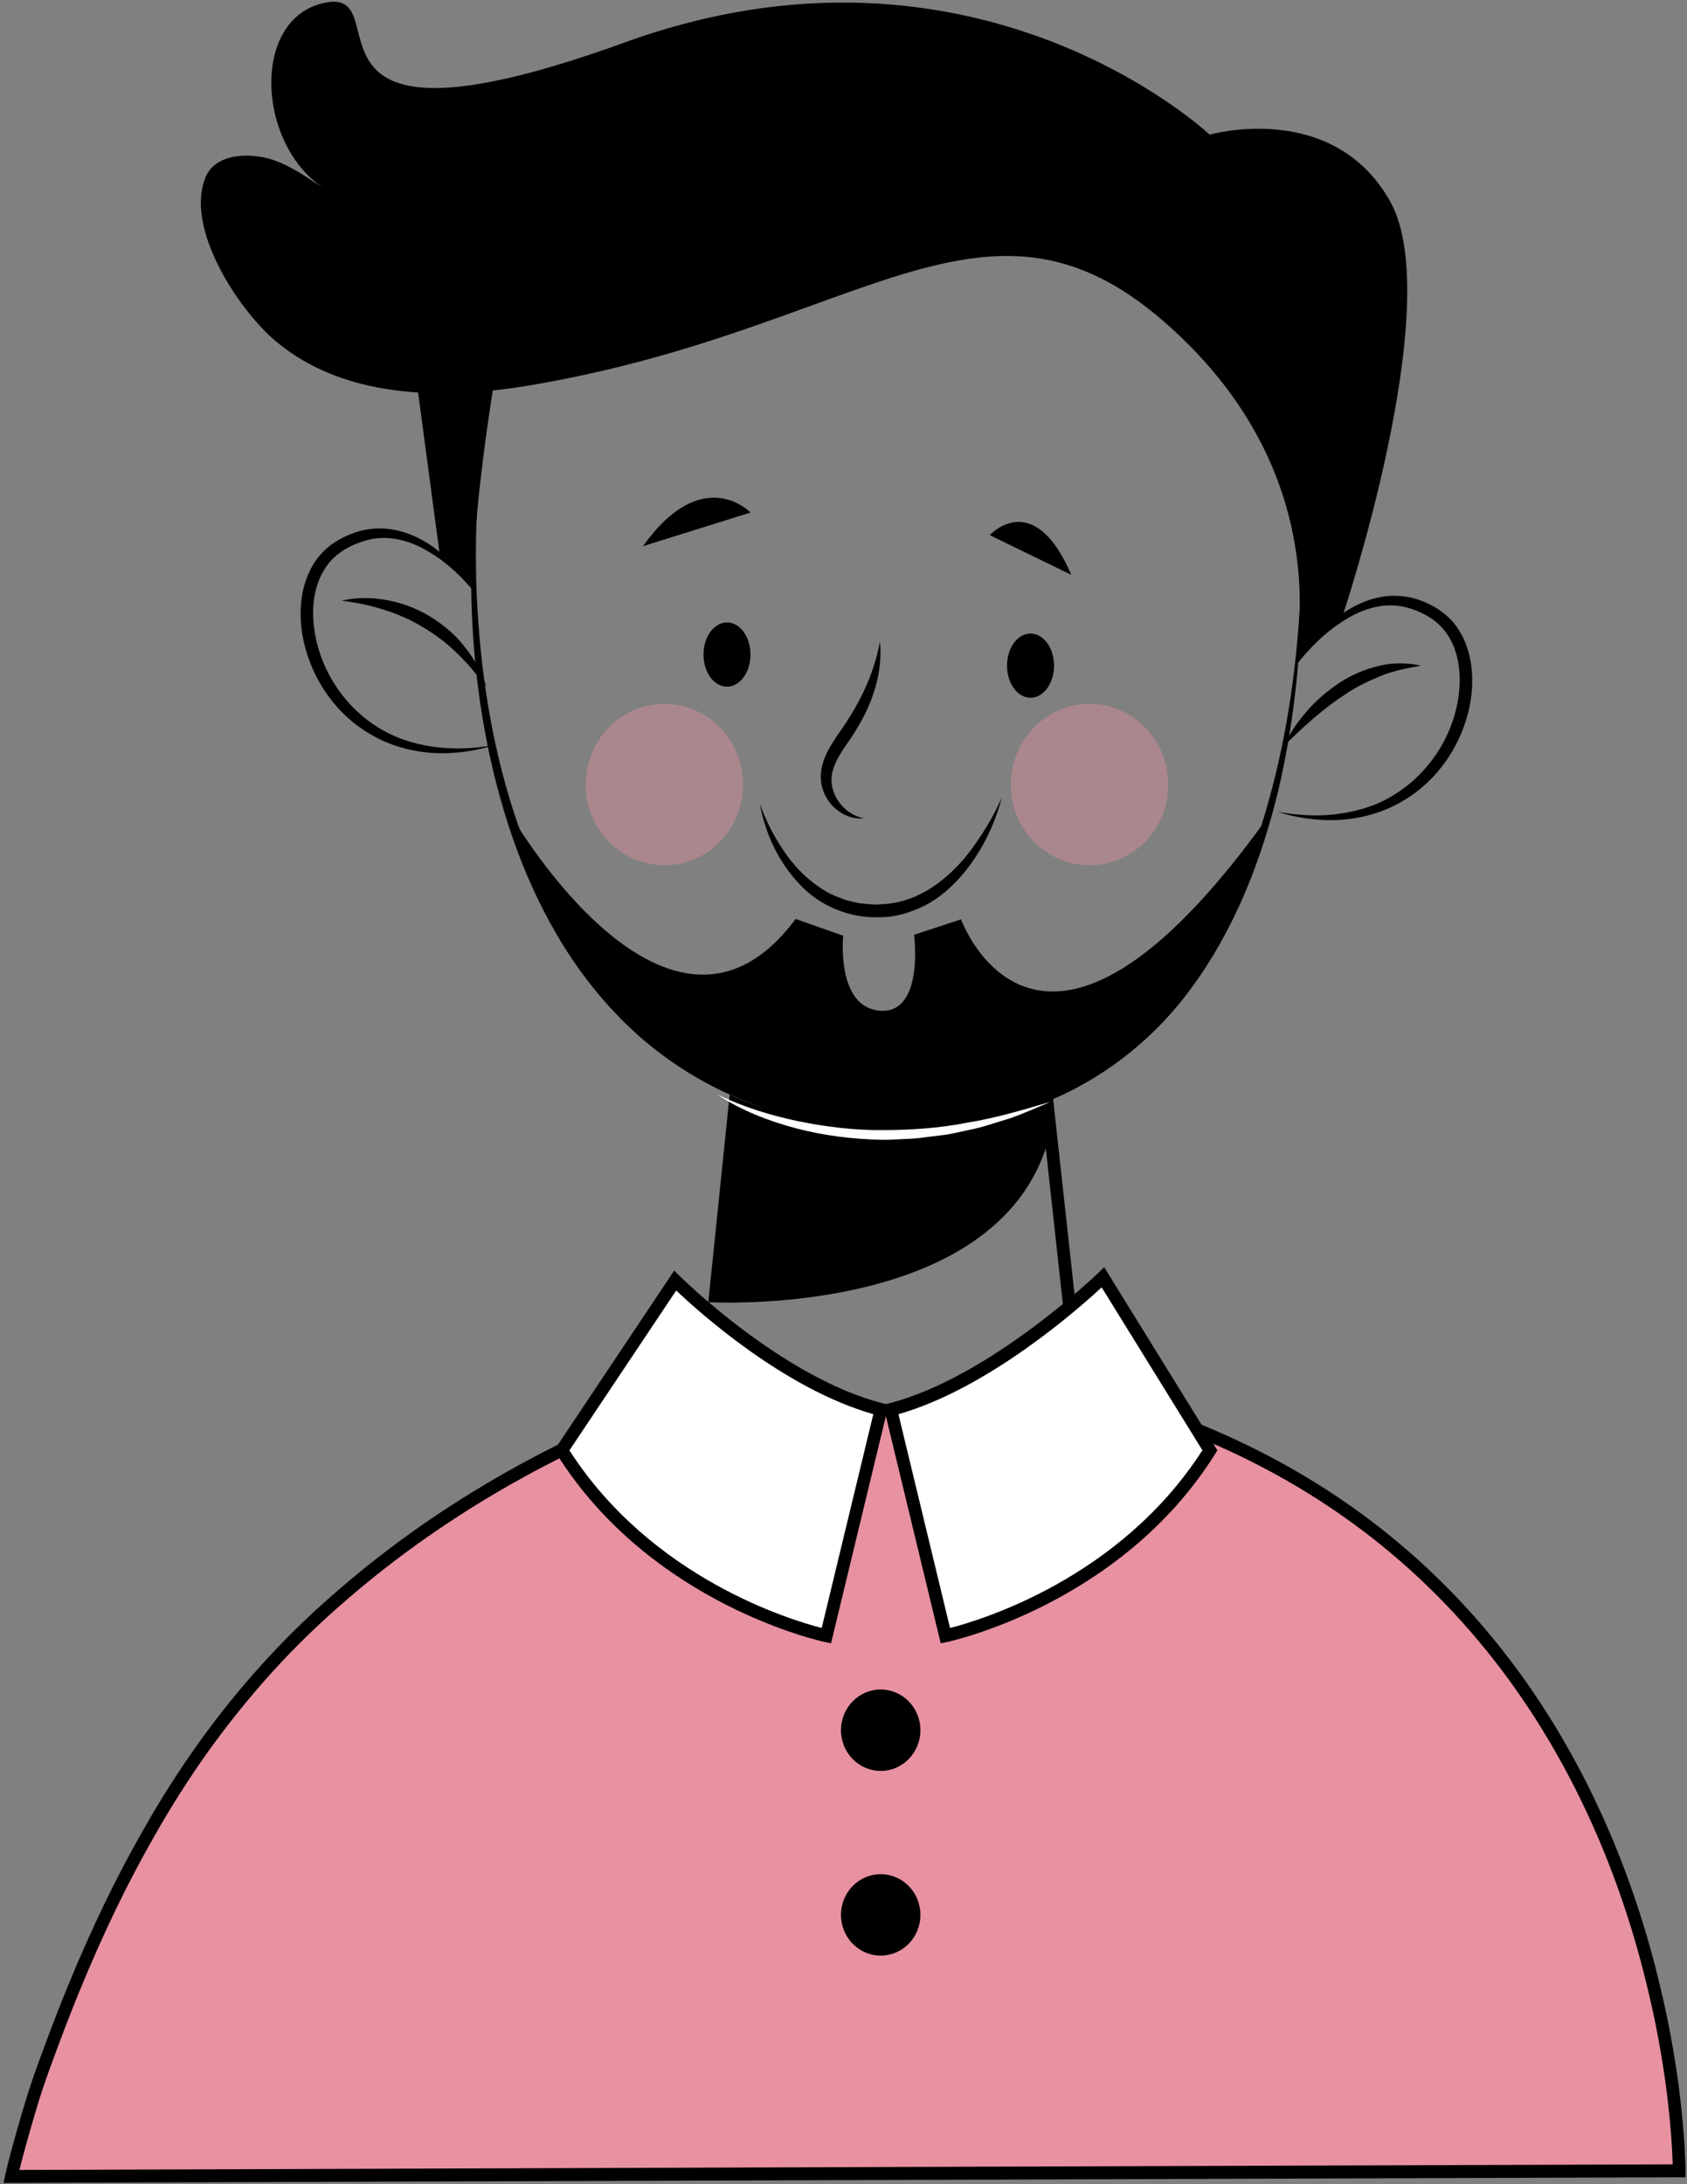 <?xml version="1.0" encoding="UTF-8" standalone="no"?>
<!-- Created with Inkscape (http://www.inkscape.org/) -->

<svg
   width="8.5in"
   height="11in"
   viewBox="0 0 215.9 279.4"
   version="1.1"
   id="svg2891"
   inkscape:version="1.1 (c68e22c387, 2021-05-23)"
   sodipodi:docname="man.svg"
   xmlns:inkscape="http://www.inkscape.org/namespaces/inkscape"
   xmlns:sodipodi="http://sodipodi.sourceforge.net/DTD/sodipodi-0.dtd"
   xmlns="http://www.w3.org/2000/svg"
   xmlns:svg="http://www.w3.org/2000/svg">
  <rect x="0" y="0" width="215.9" height="279.4" fill="#808080" stroke="none"/>
  <sodipodi:namedview
     id="namedview2893"
     pagecolor="#ffffff"
     bordercolor="#666666"
     borderopacity="1.0"
     inkscape:pageshadow="2"
     inkscape:pageopacity="0.0"
     inkscape:pagecheckerboard="0"
     inkscape:document-units="mm"
     showgrid="false"
     units="in"
     inkscape:zoom="0.74118967"
     inkscape:cx="397.33419"
     inkscape:cy="346.06526"
     inkscape:window-width="1920"
     inkscape:window-height="1017"
     inkscape:window-x="-8"
     inkscape:window-y="-8"
     inkscape:window-maximized="1"
     inkscape:current-layer="layer1" />
  <defs
     id="defs2888">
    <clipPath
       clipPathUnits="userSpaceOnUse"
       id="clipPath1049">
      <path
         d="m 490.063,387.545 h 12.461 v -12.461 h -12.461 z"
         id="path1047" />
    </clipPath>
    <clipPath
       clipPathUnits="userSpaceOnUse"
       id="clipPath1065">
      <path
         d="m 456.406,387.545 h 12.462 v -12.461 h -12.462 z"
         id="path1063" />
    </clipPath>
  </defs>
  <g
     inkscape:label="Layer 1"
     inkscape:groupmode="layer"
     id="layer1">
    <g
       id="g3226"
       transform="matrix(4.58,0,0,4.694,-317.07,-176.936)">
      <g
         id="g1023"
         transform="matrix(0.353,0,0,-0.353,82.957,48.345)">
        <path
           d="m 0,0 c -1.095,-5.51 -1.42,-11.152 -1.101,-16.74 0.33,-5.584 1.268,-11.151 3.099,-16.424 1.835,-5.248 4.542,-10.258 8.427,-14.221 3.859,-3.973 8.917,-6.714 14.341,-7.815 5.409,-1.066 11.134,-1.103 16.459,0.372 2.658,0.747 5.197,1.911 7.476,3.467 2.29,1.546 4.286,3.502 6.006,5.671 3.444,4.362 5.667,9.611 7.099,15 1.456,5.404 2.141,11.007 2.322,16.619 0.057,-5.616 -0.508,-11.259 -1.821,-16.747 -1.35,-5.462 -3.499,-10.828 -6.955,-15.372 -3.422,-4.552 -8.362,-7.992 -13.871,-9.535 -2.745,-0.793 -5.595,-1.16 -8.438,-1.22 -2.841,-0.039 -5.692,0.181 -8.481,0.794 -5.586,1.16 -10.821,4.031 -14.773,8.146 -3.993,4.095 -6.716,9.249 -8.478,14.609 -1.769,5.377 -2.653,11.007 -2.866,16.635 C -1.727,-11.133 -1.299,-5.47 0,0"
           style="fill:#000000;fill-opacity:1;fill-rule:nonzero;stroke:none"
           id="path1025" />
      </g>
      <g
         id="g1027"
         transform="matrix(0.353,0,0,-0.353,90.2,55.532)">
        <path
           d="m 0,0 c 0,-1.37 -0.833,-2.48 -1.86,-2.48 -1.028,0 -1.86,1.11 -1.86,2.48 0,1.37 0.832,2.48 1.86,2.48 C -0.833,2.48 0,1.37 0,0"
           style="fill:#000000;fill-opacity:1;fill-rule:nonzero;stroke:none"
           id="path1029" />
      </g>
      <g
         id="g1031"
         transform="matrix(0.353,0,0,-0.353,98.682,55.834)">
        <path
           d="m 0,0 c 0,-1.37 -0.833,-2.48 -1.86,-2.48 -1.027,0 -1.86,1.11 -1.86,2.48 0,1.37 0.833,2.48 1.86,2.48 C -0.833,2.48 0,1.37 0,0"
           style="fill:#000000;fill-opacity:1;fill-rule:nonzero;stroke:none"
           id="path1033" />
      </g>
      <g
         id="g1035"
         transform="matrix(0.353,0,0,-0.353,93.816,55.182)">
        <path
           d="m 0,0 c 0.148,-1.364 -0.068,-2.782 -0.543,-4.091 -0.456,-1.318 -1.179,-2.547 -1.969,-3.657 -0.774,-1.073 -1.493,-2.187 -1.283,-3.353 0.205,-1.152 1.175,-2.281 2.526,-2.529 -1.383,-0.161 -2.874,0.861 -3.285,2.349 -0.242,0.748 -0.103,1.574 0.159,2.259 0.277,0.693 0.682,1.285 1.065,1.848 C -1.753,-5.021 -0.502,-2.698 0,0"
           style="fill:#000000;fill-opacity:1;fill-rule:nonzero;stroke:none"
           id="path1037" />
      </g>
      <g
         id="g1039"
         transform="matrix(0.353,0,0,-0.353,90.461,59.6)">
        <path
           d="m 0,0 c 0.404,-1.073 0.896,-2.103 1.512,-3.047 0.592,-0.955 1.297,-1.834 2.123,-2.56 0.826,-0.719 1.741,-1.338 2.77,-1.671 0.247,-0.106 0.504,-0.186 0.77,-0.235 0.263,-0.055 0.521,-0.136 0.788,-0.173 0.539,-0.027 1.078,-0.138 1.614,-0.064 2.166,0.036 4.182,1.124 5.767,2.66 0.814,0.756 1.504,1.652 2.128,2.591 0.644,0.929 1.195,1.929 1.68,2.968 -0.598,-2.217 -1.679,-4.334 -3.255,-6.094 -0.791,-0.87 -1.712,-1.66 -2.793,-2.206 C 12.025,-8.353 10.835,-8.742 9.618,-8.748 7.213,-8.888 4.727,-7.908 3.104,-6.16 1.448,-4.448 0.421,-2.255 0,0"
           style="fill:#000000;fill-opacity:1;fill-rule:nonzero;stroke:none"
           id="path1041" />
      </g>
      <g
         id="g1043"
         transform="matrix(0.353,0,0,-0.353,-75.517,193.679)">
        <g
           id="g1045" />
        <g
           id="g1057">
          <g
             clip-path="url(#clipPath1049)"
             opacity="0.4"
             id="g1055">
            <g
               transform="translate(502.524,381.315)"
               id="g1053">
              <path
                 d="m 0,0 c 0,-3.441 -2.789,-6.23 -6.23,-6.23 -3.442,0 -6.231,2.789 -6.231,6.23 0,3.441 2.789,6.231 6.231,6.231 C -2.789,6.231 0,3.441 0,0"
                 style="fill:#e891a1;fill-opacity:1;fill-rule:nonzero;stroke:none"
                 id="path1051" />
            </g>
          </g>
        </g>
      </g>
      <g
         id="g1059"
         transform="matrix(0.353,0,0,-0.353,-75.517,193.679)">
        <g
           id="g1061" />
        <g
           id="g1073">
          <g
             clip-path="url(#clipPath1065)"
             opacity="0.4"
             id="g1071">
            <g
               transform="translate(468.868,381.315)"
               id="g1069">
              <path
                 d="m 0,0 c 0,-3.441 -2.79,-6.23 -6.231,-6.23 -3.441,0 -6.231,2.789 -6.231,6.23 0,3.441 2.79,6.231 6.231,6.231 C -2.79,6.231 0,3.441 0,0"
                 style="fill:#e891a1;fill-opacity:1;fill-rule:nonzero;stroke:none"
                 id="path1067" />
            </g>
          </g>
        </g>
      </g>
      <g
         id="g1075"
         transform="matrix(0.353,0,0,-0.353,87.196,52.578)">
        <path
           d="M 0,0 8.516,2.597 C 8.516,2.597 4.728,6.459 0,0"
           style="fill:#000000;fill-opacity:1;fill-rule:nonzero;stroke:none"
           id="path1077" />
      </g>
      <g
         id="g1079"
         transform="matrix(0.353,0,0,-0.353,99.165,53.359)">
        <path
           d="m 0,0 -6.459,3.063 c 0,0 3.463,3.729 6.459,-3.063"
           style="fill:#000000;fill-opacity:1;fill-rule:nonzero;stroke:none"
           id="path1081" />
      </g>
      <g
         id="g1083"
         transform="matrix(0.353,0,0,-0.353,105.439,55.83)">
        <path
           d="m 0,0 c 0.855,1.429 1.985,2.702 3.324,3.746 1.347,1.01 3.043,1.737 4.835,1.626 0.888,-0.04 1.759,-0.306 2.54,-0.708 0.78,-0.382 1.539,-0.976 2.061,-1.714 1.071,-1.495 1.32,-3.367 1.155,-5.088 -0.384,-3.472 -2.492,-6.677 -5.513,-8.357 -1.494,-0.861 -3.189,-1.305 -4.874,-1.427 -1.691,-0.09 -3.378,0.13 -4.967,0.624 1.638,-0.274 3.303,-0.387 4.919,-0.139 1.612,0.216 3.186,0.72 4.53,1.6 2.705,1.702 4.584,4.659 4.911,7.802 0.166,1.55 -0.065,3.191 -0.936,4.438 C 11.558,3.035 10.988,3.514 10.291,3.886 9.605,4.256 8.864,4.52 8.094,4.603 6.544,4.791 4.953,4.234 3.605,3.342 2.227,2.474 1.038,1.294 0,0"
           style="fill:#000000;fill-opacity:1;fill-rule:nonzero;stroke:none"
           id="path1085" />
      </g>
      <g
         id="g1087"
         transform="matrix(0.353,0,0,-0.353,105.115,58.014)">
        <path
           d="m 0,0 c 0.452,1.009 1.109,1.913 1.854,2.733 0.744,0.823 1.612,1.538 2.554,2.145 0.95,0.598 2.01,1.034 3.105,1.286 1.096,0.265 2.248,0.234 3.319,0.014 C 9.741,5.981 8.711,5.796 7.73,5.414 6.759,5.033 5.813,4.601 4.937,4.03 3.163,2.921 1.573,1.526 0,0"
           style="fill:#000000;fill-opacity:1;fill-rule:nonzero;stroke:none"
           id="path1089" />
      </g>
      <g
         id="g1091"
         transform="matrix(0.353,0,0,-0.353,82.533,53.886)">
        <path
           d="m 0,0 c -1.053,1.27 -2.266,2.415 -3.666,3.226 -1.37,0.837 -2.976,1.301 -4.509,1.045 -1.499,-0.288 -3.011,-1.051 -3.802,-2.315 -0.832,-1.262 -1.051,-2.891 -0.858,-4.435 0.356,-3.122 2.244,-6.047 4.944,-7.726 2.716,-1.714 6.17,-2.017 9.405,-1.432 -1.581,-0.489 -3.258,-0.713 -4.941,-0.626 -1.674,0.12 -3.363,0.55 -4.851,1.401 -3.014,1.652 -5.133,4.822 -5.549,8.269 -0.199,1.711 0.043,3.567 1.058,5.077 0.5,0.746 1.227,1.36 2,1.764 0.766,0.416 1.617,0.704 2.494,0.794 1.772,0.192 3.5,-0.441 4.879,-1.398 C -2.027,2.651 -0.871,1.409 0,0"
           style="fill:#000000;fill-opacity:1;fill-rule:nonzero;stroke:none"
           id="path1093" />
      </g>
      <g
         id="g1095"
         transform="matrix(0.353,0,0,-0.353,78.78,54.064)">
        <path
           d="m 0,0 c 1.154,0.277 2.378,0.256 3.56,0.045 1.187,-0.202 2.342,-0.631 3.392,-1.242 1.039,-0.624 2.01,-1.388 2.753,-2.343 0.787,-0.914 1.342,-1.997 1.743,-3.103 -0.767,0.909 -1.469,1.81 -2.313,2.571 -0.808,0.79 -1.721,1.449 -2.683,2.01 C 4.526,-0.919 2.33,-0.286 0,0"
           style="fill:#000000;fill-opacity:1;fill-rule:nonzero;stroke:none"
           id="path1097" />
      </g>
      <g
         id="g1099"
         transform="matrix(0.353,0,0,-0.353,83.558,59.991)">
        <path
           d="m 0,0 c 0,0 12.446,-20.83 22.389,-7.78 l 3.765,-1.291 c 0,0 -0.58,-5.545 2.923,-5.793 3.504,-0.249 2.69,5.863 2.69,5.863 l 3.718,1.193 c 0,0 6.17,-16.759 24.253,7.853 0,0 -5.329,-24.585 -30.101,-23.476 C 4.864,-22.322 0,0 0,0"
           style="fill:#000000;fill-opacity:1;fill-rule:nonzero;stroke:none"
           id="path1101" />
      </g>
      <g
         id="g1103"
         transform="matrix(0.353,0,0,-0.353,106.732,54.519)">
        <path
           d="m 0,0 c 0,0 8.344,24.244 3.8,32.119 -4.543,7.874 -14.289,5.149 -14.289,5.149 0,0 -18.42,16.973 -46.283,7.123 -27.864,-9.849 -17.667,4.185 -23.674,3.074 -6.007,-1.111 -5.502,-11.106 -0.001,-14.438 -1.376,0.834 -2.608,1.768 -4.167,2.286 -1.678,0.559 -4.574,0.62 -5.384,-1.402 -1.577,-3.939 2.627,-10.089 5.44,-12.466 4.705,-3.975 11.273,-4.531 17.164,-3.945 0.976,0.097 1.948,0.228 2.915,0.384 26.181,4.24 36.137,17.054 50.391,4.939 9.893,-8.407 10.917,-17.788 10.714,-22.827 -0.09,-2.221 -0.291,-3.712 -0.291,-3.712 l 1.417,1.874 z"
           style="fill:#000000;fill-opacity:1;fill-rule:nonzero;stroke:none"
           id="path1105" />
      </g>
      <g
         id="g1107"
         transform="matrix(0.353,0,0,-0.353,81.521,52.838)">
        <path
           d="m 0,0 -2.045,14.941 6.427,-0.974 c 0,0 -1.961,-11.402 -1.687,-16.657 0,0 -1.086,1.687 -2.695,2.69"
           style="fill:#000000;fill-opacity:1;fill-rule:nonzero;stroke:none"
           id="path1109" />
      </g>
      <g
         id="g1111"
         transform="matrix(0.353,0,0,-0.353,89.021,73.179)">
        <path
           d="m 0,0 c 0,0 23.597,-1.399 27.085,13.148 v 2.326 c 0,0 -15.622,-3.984 -25.394,0.54 z"
           style="fill:#000000;fill-opacity:1;fill-rule:nonzero;stroke:none"
           id="path1113" />
      </g>
      <g
         id="g1115"
         transform="matrix(0.353,0,0,-0.353,95.723,78.845)">
        <path
           d="M 0,0 -0.152,0.988 C 3.235,1.507 6.769,2.711 10.354,4.569 L 7.271,32.012 8.266,32.124 11.425,4.001 11.123,3.842 C 7.334,1.843 3.592,0.55 0,0"
           style="fill:#000000;fill-opacity:1;fill-rule:nonzero;stroke:none"
           id="path1117" />
      </g>
      <g
         id="g1119"
         transform="matrix(0.353,0,0,-0.353,89.26,67.513)">
        <path
           d="m 0,0 c 2.052,-0.977 4.226,-1.631 6.426,-2.082 2.204,-0.436 4.441,-0.709 6.688,-0.689 2.241,0.005 4.493,0.146 6.706,0.573 2.229,0.35 4.4,0.98 6.588,1.61 -1.046,-0.44 -2.097,-0.886 -3.173,-1.267 -1.097,-0.304 -2.175,-0.707 -3.303,-0.909 -0.559,-0.124 -1.12,-0.242 -1.683,-0.348 l -1.706,-0.206 c -0.568,-0.082 -1.14,-0.127 -1.714,-0.141 -0.573,-0.019 -1.146,-0.07 -1.72,-0.062 -2.295,0.044 -4.59,0.313 -6.812,0.88 C 4.083,-2.065 1.908,-1.252 0,0"
           style="fill:#ffffff;fill-opacity:1;fill-rule:nonzero;stroke:none"
           id="path1121" />
      </g>
      <g
         id="g1123"
         transform="matrix(0.353,0,0,-0.353,69.547,97.006)">
        <path
           d="m 0,0 c -0.23,-0.858 132.017,0.437 132.017,0.437 0,0 1.216,39.169 -36.356,56.454 l -0.745,-0.794 c 0,0 -6.966,-10.694 -20.937,-14.317 L 76.167,59.385 63.155,58.701 42.624,55.616 C 42.624,55.616 11.565,43.206 0,0"
           style="fill:#e891a1;fill-opacity:1;fill-rule:nonzero;stroke:none"
           id="path1125" />
      </g>
      <g
         id="g1127"
         transform="matrix(0.353,0,0,-0.353,69.328,97.183)">
        <path
           d="m 0,0 0.133,0.608 c 0.307,1.419 1.525,5.566 2.032,7.007 0.26,0.769 0.547,1.531 0.834,2.292 0.742,1.979 1.43,3.717 2.103,5.313 1.89,4.49 3.843,8.431 5.969,12.05 1.329,2.294 2.783,4.525 4.319,6.626 2.506,3.42 5.294,6.573 8.282,9.37 0.974,0.912 1.978,1.799 3.072,2.71 7.917,6.637 17.454,11.895 28.344,15.626 l 0.324,-0.946 C 44.639,56.965 35.21,51.768 27.386,45.208 26.306,44.309 25.314,43.436 24.355,42.536 21.411,39.781 18.666,36.675 16.196,33.306 14.682,31.233 13.248,29.033 11.935,26.766 9.83,23.184 7.896,19.281 6.023,14.832 5.355,13.248 4.673,11.521 3.935,9.555 3.651,8.804 3.368,8.053 3.11,7.289 2.681,6.067 1.689,2.721 1.255,1.004 l 130.874,0.434 c -0.028,0.915 -0.132,3.038 -0.52,5.945 -0.362,2.615 -0.834,5.076 -1.44,7.523 -0.998,4.129 -2.348,8.135 -4.014,11.908 -1.057,2.371 -2.152,4.508 -3.346,6.533 -2.582,4.41 -5.684,8.409 -9.22,11.888 -7.563,7.467 -17.234,12.65 -28.745,15.408 l 0.232,0.972 c 11.692,-2.801 21.521,-8.072 29.215,-15.667 3.598,-3.541 6.754,-7.61 9.38,-12.094 1.213,-2.057 2.325,-4.228 3.398,-6.634 1.691,-3.83 3.06,-7.892 4.072,-12.076 0.614,-2.478 1.091,-4.974 1.46,-7.626 0.532,-3.991 0.538,-6.475 0.538,-6.579 V 0.441 Z"
           style="fill:#000000;fill-opacity:1;fill-rule:nonzero;stroke:none"
           id="path1129" />
      </g>
      <g
         id="g1131"
         transform="matrix(0.353,0,0,-0.353,88.093,72.595)">
        <path
           d="m 0,0 c 0,0 8.114,-7.911 16.288,-9.956 l -4.321,-17.462 c 0,0 -13.469,2.677 -20.938,14.317 z"
           style="fill:#ffffff;fill-opacity:1;fill-rule:nonzero;stroke:none"
           id="path1133" />
      </g>
      <g
         id="g1135"
         transform="matrix(0.353,0,0,-0.353,85.141,77.219)">
        <path
           d="m 0,0 c 6.515,-9.894 17.576,-13.115 19.97,-13.711 l 4.085,16.506 c -7.063,1.956 -13.84,7.914 -15.603,9.548 z m 20.708,-14.893 -0.469,0.093 c -0.136,0.027 -13.763,2.853 -21.26,14.537 L -1.2,0.016 8.293,13.881 8.719,13.466 C 8.8,13.388 16.834,5.625 24.779,3.638 l 0.485,-0.121 z"
           style="fill:#000000;fill-opacity:1;fill-rule:nonzero;stroke:none"
           id="path1137" />
      </g>
      <g
         id="g1139"
         transform="matrix(0.353,0,0,-0.353,100.045,72.506)">
        <path
           d="m 0,0 c 0,0 -8.619,-8.163 -16.793,-10.208 l 4.321,-17.462 c 0,0 13.469,2.676 20.938,14.316 z"
           style="fill:#ffffff;fill-opacity:1;fill-rule:nonzero;stroke:none"
           id="path1141" />
      </g>
      <g
         id="g1143"
         transform="matrix(0.353,0,0,-0.353,94.334,76.233)">
        <path
           d="m 0,0 4.085,-16.506 c 2.394,0.596 13.463,3.818 19.977,13.722 L 16.088,9.792 C 14.24,8.123 7.09,1.967 0,0 m 3.347,-17.688 -4.556,18.41 0.484,0.121 c 7.954,1.99 16.486,10.005 16.571,10.086 l 0.44,0.418 8.962,-14.136 -0.172,-0.269 C 17.579,-14.742 3.952,-17.568 3.815,-17.595 Z"
           style="fill:#000000;fill-opacity:1;fill-rule:nonzero;stroke:none"
           id="path1145" />
      </g>
      <g
         id="g1147"
         transform="matrix(0.353,0,0,-0.353,94.948,84.845)">
        <path
           d="m 0,0 c 0,-1.736 -1.407,-3.143 -3.144,-3.143 -1.735,0 -3.142,1.407 -3.142,3.143 0,1.736 1.407,3.143 3.142,3.143 C -1.407,3.143 0,1.736 0,0"
           style="fill:#000000;fill-opacity:1;fill-rule:nonzero;stroke:none"
           id="path1149" />
      </g>
      <g
         id="g1151"
         transform="matrix(0.353,0,0,-0.353,94.948,89.878)">
        <path
           d="m 0,0 c 0,-1.736 -1.407,-3.143 -3.144,-3.143 -1.735,0 -3.142,1.407 -3.142,3.143 0,1.736 1.407,3.143 3.142,3.143 C -1.407,3.143 0,1.736 0,0"
           style="fill:#000000;fill-opacity:1;fill-rule:nonzero;stroke:none"
           id="path1153" />
      </g>
    </g>
  </g>
</svg>
